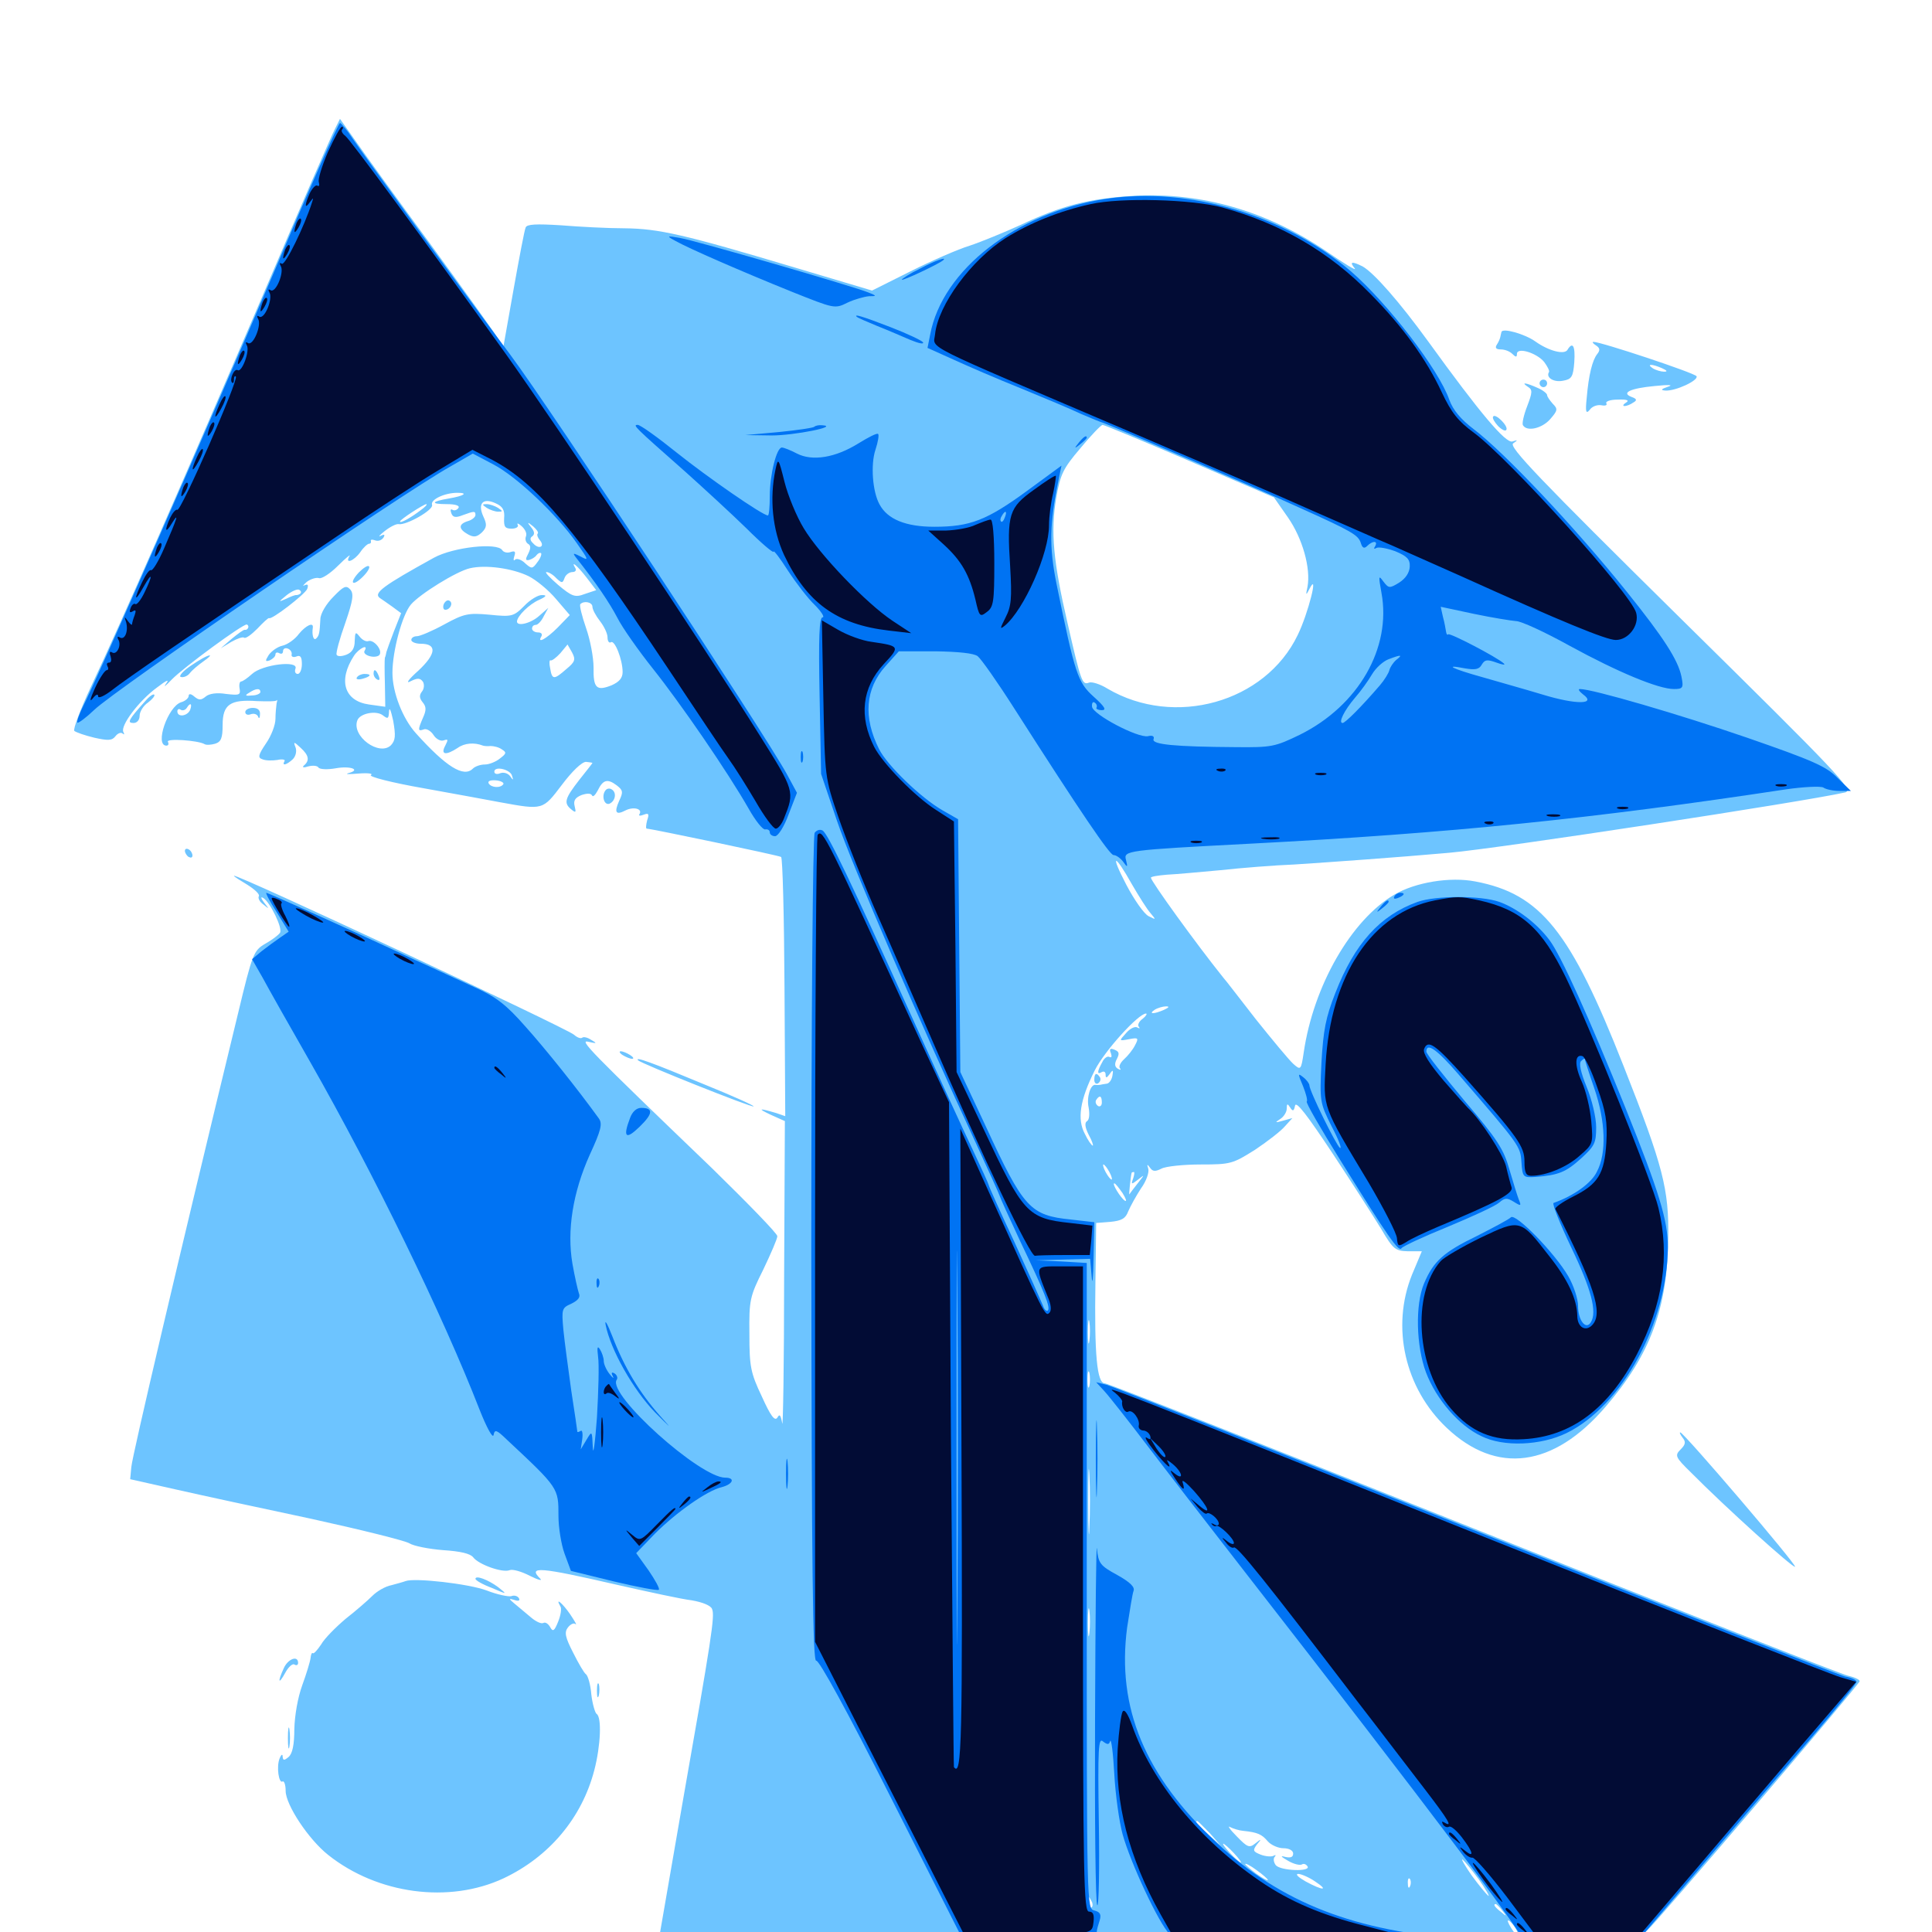 <svg xmlns="http://www.w3.org/2000/svg" viewBox="0 -1000 1000 1000">
	<path fill="#6dc4ff" d="M173.242 -933.008C171.68 -930.078 154.688 -891.016 135.742 -846.484C96.875 -755.664 62.109 -676.367 47.07 -644.531C41.602 -632.812 37.695 -622.461 38.477 -621.68C39.453 -620.898 43.945 -619.336 48.828 -618.164C55.859 -616.602 58.008 -616.602 59.766 -618.945C60.938 -620.508 62.695 -621.094 63.477 -620.312C64.453 -619.531 64.453 -619.922 63.867 -621.094C62.109 -624.219 71.875 -637.305 81.25 -644.141C86.328 -648.047 87.891 -648.633 85.938 -646.094C84.375 -643.945 85.742 -644.922 88.867 -648.242C94.922 -654.492 125.781 -677.148 127.734 -676.758C128.32 -676.562 128.711 -675.977 128.516 -675.195C128.125 -674.219 127.344 -673.828 126.758 -674.023C126.172 -674.219 123.242 -672.07 119.922 -669.336L114.258 -664.453L119.727 -667.773C122.852 -669.531 125.781 -670.508 126.367 -669.922C127.148 -669.336 130.078 -671.484 133.203 -674.609C136.133 -677.734 138.867 -680.273 139.258 -680.078C140.43 -678.906 157.812 -692.383 158.984 -695.117C159.766 -697.266 159.375 -697.852 157.617 -697.07C156.445 -696.289 156.836 -697.07 158.789 -698.828C160.938 -700.391 163.672 -701.172 165.039 -700.781C166.406 -700.195 170.898 -703.125 175 -707.227C179.102 -711.328 181.836 -713.477 180.859 -712.109C178.32 -707.812 183.203 -709.57 186.523 -714.258C188.086 -716.602 190.234 -718.555 191.016 -718.555C191.797 -718.555 192.188 -719.141 191.992 -719.922C191.602 -720.703 192.578 -720.898 194.141 -720.312C195.703 -719.727 197.461 -720.312 198.438 -721.68C199.414 -723.242 199.023 -723.633 197.07 -722.656C195.508 -721.875 196.484 -723.047 199.219 -725.195C201.953 -727.344 205.078 -728.906 206.25 -728.711C210.156 -727.93 224.609 -736.133 223.633 -738.672C222.656 -741.406 230.078 -744.922 236.719 -744.922C242.578 -744.922 240.234 -743.359 232.422 -741.992C223.047 -740.43 222.656 -739.062 231.25 -739.062C235.742 -739.062 238.086 -738.281 237.305 -737.109C236.523 -735.938 235.156 -735.547 234.18 -736.133C233.203 -736.719 233.008 -735.938 233.594 -734.375C234.375 -732.227 235.742 -731.836 239.648 -733.398C245.508 -735.547 246.094 -735.547 246.094 -733.398C246.094 -732.422 244.336 -730.859 242.188 -730.273C237.109 -728.711 237.305 -726.172 242.188 -723.438C245.312 -721.68 246.875 -722.07 249.414 -724.414C251.953 -726.953 252.148 -728.516 250.195 -732.617C247.07 -739.453 250 -742.578 256.641 -739.453C260.156 -737.891 261.328 -735.938 260.938 -731.836C260.742 -727.344 261.328 -726.367 264.844 -726.367C267.188 -726.367 268.555 -727.344 267.969 -728.32C267.383 -729.492 268.359 -729.102 269.922 -727.734C271.68 -726.172 272.852 -724.023 272.266 -722.461C271.68 -721.094 272.07 -719.336 273.242 -718.555C274.805 -717.773 274.805 -716.211 273.438 -713.477C271.875 -710.547 271.875 -709.766 273.828 -710.156C275.195 -710.547 276.953 -711.523 277.734 -712.695C278.516 -713.672 279.492 -714.062 280.078 -713.672C280.469 -713.086 279.688 -710.938 278.125 -708.984C275.586 -705.469 275.195 -705.469 271.875 -708.398C269.922 -710.352 267.578 -711.133 266.602 -710.352C265.82 -709.375 265.625 -710.352 266.211 -712.109C266.992 -714.453 266.602 -715.039 264.258 -714.258C262.695 -713.672 260.742 -714.062 259.961 -715.234C257.422 -719.336 234.57 -716.797 224.609 -711.328C198.438 -696.875 192.969 -692.969 196.68 -690.43C197.656 -689.844 200.586 -687.695 203.125 -685.938L207.617 -682.617L203.906 -673.242C201.953 -668.164 200.195 -663.281 200 -662.5C199.805 -661.523 199.609 -660.352 199.219 -659.57C199.023 -658.594 199.023 -652.734 199.219 -646.094L199.414 -634.18L191.016 -635.352C178.32 -637.109 174.805 -647.656 183.203 -660.547C185.742 -664.453 191.016 -666.992 188.672 -663.086C188.086 -662.109 189.258 -660.938 191.406 -660.352C193.555 -659.766 195.898 -660.156 196.484 -661.133C198.047 -663.672 193.359 -669.141 190.625 -668.164C189.453 -667.773 187.5 -668.75 186.133 -670.508C183.984 -673.242 183.789 -672.852 183.594 -668.164C183.594 -664.453 182.227 -662.305 179.297 -661.133C176.758 -660.156 174.609 -660.156 174.219 -661.133C173.828 -662.109 175.781 -669.336 178.711 -677.539C182.812 -689.453 183.203 -692.773 181.25 -694.922C179.102 -697.266 177.734 -696.484 172.461 -691.016C168.945 -687.5 165.82 -682.422 165.82 -679.492C165.43 -672.266 165.234 -671.094 163.672 -669.531C162.305 -668.164 161.328 -671.289 161.914 -675.195C162.305 -678.125 158.398 -676.367 154.688 -671.875C152.734 -669.141 148.828 -666.406 146.289 -665.82C143.555 -665.234 140.43 -662.891 139.062 -660.938C137.109 -657.812 137.305 -657.422 139.648 -658.203C141.211 -658.984 142.578 -660.156 142.578 -661.328C142.578 -662.305 143.555 -662.5 144.531 -661.914C145.703 -661.328 146.484 -661.719 146.484 -662.891C146.484 -664.258 147.656 -664.844 149.023 -664.258C150.195 -663.867 151.172 -662.5 150.977 -661.328C150.586 -660.156 151.758 -659.57 153.32 -660.156C155.469 -661.133 156.25 -659.961 156.25 -656.25C156.25 -653.516 155.273 -651.172 154.102 -651.172C152.93 -651.172 152.344 -652.344 152.93 -653.906C154.688 -658.398 135.742 -656.055 130.469 -651.172C128.125 -649.023 125.586 -647.266 124.805 -647.266C124.023 -647.266 123.633 -645.508 124.023 -643.555C124.609 -640.234 123.828 -640.039 116.992 -640.82C112.305 -641.602 108.203 -641.016 106.445 -639.453C104.102 -637.5 102.93 -637.5 100.586 -639.453C98.828 -641.016 97.656 -641.016 97.656 -639.844C97.656 -638.672 95.898 -637.109 93.75 -636.523C86.914 -634.375 79.883 -614.062 86.133 -614.062C87.109 -614.062 87.5 -614.844 86.914 -616.016C85.742 -617.969 102.539 -616.797 105.859 -614.844C106.836 -614.258 109.18 -614.453 111.328 -615.039C114.453 -616.016 115.234 -617.969 115.234 -624.805C115.234 -635.352 119.141 -638.086 133.008 -637.109C138.281 -636.914 142.969 -636.914 143.164 -637.5C143.555 -638.086 143.555 -637.305 143.164 -635.938C142.969 -634.375 142.578 -630.859 142.578 -627.93C142.578 -624.805 140.43 -619.141 137.695 -615.234C133.594 -609.18 133.398 -607.812 135.742 -607.031C137.5 -606.25 140.82 -606.25 143.555 -606.641C146.094 -607.227 147.852 -606.836 147.266 -606.055C145.703 -603.32 148.438 -604.102 151.562 -607.031C153.125 -608.594 153.711 -611.328 152.93 -613.281C151.758 -616.211 152.148 -616.211 155.664 -612.891C159.961 -608.984 160.352 -606.25 157.227 -603.711C156.25 -602.734 157.227 -602.539 159.57 -603.32C161.914 -603.906 164.258 -603.711 164.844 -602.734C165.43 -601.758 169.531 -601.562 173.828 -602.344C181.445 -603.711 187.109 -601.562 180.273 -599.805C178.32 -599.219 180.664 -599.219 185.547 -599.609C190.43 -600 193.359 -599.609 191.992 -598.828C190.625 -598.047 202.539 -594.922 219.336 -591.992C235.742 -589.062 253.516 -585.742 258.789 -584.766C281.25 -580.664 280.859 -580.664 290.82 -593.75C296.094 -600.781 301.172 -605.664 303.32 -605.664C305.078 -605.469 306.641 -605.273 306.641 -605.078C306.641 -604.883 303.516 -600.977 299.805 -596.289C292.383 -586.719 291.602 -584.375 295.703 -581.055C298.047 -579.102 298.242 -579.492 297.461 -582.617C296.68 -585.547 297.656 -587.109 300.977 -588.477C303.906 -589.453 305.859 -589.453 306.445 -588.281C306.836 -587.305 308.008 -588.281 309.375 -590.82C312.109 -596.484 314.453 -597.07 319.141 -593.555C322.461 -591.016 322.656 -590.039 320.508 -585.547C317.773 -579.492 318.75 -577.93 323.633 -580.469C327.734 -582.617 332.617 -581.445 331.055 -578.711C330.273 -577.734 331.25 -577.539 333.203 -578.32C335.742 -579.297 336.133 -578.711 334.961 -575.391C334.375 -573.047 334.18 -571.094 334.766 -571.094C336.914 -571.094 403.125 -557.227 404.297 -556.445C405.078 -556.055 405.859 -525.586 406.055 -489.062L406.445 -422.266L401.953 -423.828C392.773 -426.562 391.797 -426.367 398.828 -423.047L406.25 -419.727L405.859 -338.672C405.859 -294.141 405.273 -260.156 404.883 -263.281C404.102 -267.578 403.516 -268.359 402.344 -266.211C400.977 -264.258 398.828 -267.188 394.336 -277.148C388.477 -289.453 387.891 -292.773 387.891 -309.375C387.695 -327.148 388.086 -328.906 395.117 -342.969C399.023 -351.172 402.344 -358.789 402.344 -360.156C402.344 -361.523 387.109 -377.148 368.75 -395.117C304.297 -457.031 299.414 -462.109 304.688 -460.742C308.984 -459.766 309.18 -459.961 306.055 -461.719C304.102 -463.086 301.953 -463.477 301.367 -462.891C300.586 -462.305 298.828 -462.891 297.07 -464.453C292.578 -468.164 121.094 -548.438 121.094 -546.68C121.094 -546.289 124.219 -544.336 128.125 -541.992C131.836 -539.648 134.57 -537.109 133.984 -536.133C133.398 -535.156 134.375 -533.203 136.328 -531.836C139.453 -529.297 139.453 -529.297 136.719 -532.812C134.961 -535.156 134.766 -536.133 136.328 -535.156C139.844 -533.008 146.484 -519.336 144.922 -517.188C144.141 -516.016 140.82 -513.477 137.305 -511.523C131.25 -508.008 130.664 -506.445 123.242 -475.586C92.578 -349.219 68.359 -246.094 67.969 -240.625L67.383 -234.375L90.82 -229.102C103.711 -226.172 135.352 -219.336 161.133 -213.867C186.914 -208.203 209.766 -202.539 211.914 -201.172C214.062 -199.805 221.875 -198.242 229.297 -197.656C238.281 -197.07 243.359 -195.898 244.922 -193.945C247.656 -190.234 260.156 -185.742 263.867 -187.305C265.43 -187.891 270.117 -186.523 274.219 -184.375C278.516 -182.227 280.859 -181.641 279.688 -182.812C273.047 -189.453 278.711 -189.062 320.312 -179.492C335.938 -175.977 352.93 -172.266 358.008 -171.68C363.672 -170.703 367.969 -168.945 368.555 -167.188C370.117 -163.672 368.359 -152.539 353.125 -66.016L341.211 2.734L201.953 3.32C100.781 3.906 62.109 4.688 60.547 6.25C54.492 12.305 201.367 14.844 611.133 16.211L975 17.383L973.633 12.695C972.852 10.156 971.875 7.812 971.68 7.422C970.703 6.25 860.156 2.93 855.078 3.906C849.023 5.078 848.047 2.93 852.734 -0.977C856.641 -4.102 961.719 -127.344 962.5 -129.688C962.891 -130.469 960.156 -131.836 956.641 -132.617C953.125 -133.398 865.625 -167.773 762.5 -208.984C659.18 -250.195 573.438 -283.984 571.875 -283.984C567.773 -283.984 566.406 -298.633 566.992 -336.719L567.383 -366.992L574.805 -367.578C580.664 -368.164 582.617 -369.336 583.984 -373.047C585.156 -375.781 588.086 -381.055 590.625 -384.961C593.359 -388.672 594.922 -393.359 594.336 -395.117C593.555 -397.461 593.75 -397.656 595.312 -395.508C596.68 -393.555 598.047 -393.555 601.172 -395.117C603.32 -396.289 612.5 -397.266 621.484 -397.266C637.109 -397.266 638.086 -397.656 649.609 -404.883C656.055 -409.18 663.086 -414.648 665.039 -416.992L668.945 -421.289L664.062 -419.922C659.961 -418.75 659.766 -418.945 662.5 -420.703C664.453 -421.875 666.016 -424.414 666.016 -426.172C666.016 -428.906 666.406 -428.906 667.773 -426.758C669.141 -424.609 669.727 -424.805 670.312 -427.734C670.898 -430.273 676.562 -422.852 689.648 -403.125C700 -387.5 711.328 -369.727 715.039 -363.672C721.094 -353.32 722.266 -352.539 728.711 -352.344H735.938L730.859 -340.234C719.922 -313.086 727.148 -281.445 748.828 -260.938C774.609 -236.523 804.102 -240.43 831.055 -271.875C854.102 -298.633 863.086 -322.656 863.477 -359.18C863.867 -384.375 860.938 -396.094 840.43 -448.047C812.891 -518.164 797.461 -537.305 763.672 -543.75C750.586 -546.289 732.617 -543.359 721.68 -536.914C699.414 -523.828 679.883 -489.844 674.805 -455.273C673.438 -446.094 673.242 -445.898 669.336 -449.414C667.188 -451.367 658.594 -461.719 650 -472.461C641.602 -483.203 634.18 -492.969 633.203 -493.945C618.945 -511.719 595.703 -543.945 595.703 -545.703C595.703 -546.289 599.414 -546.875 604.102 -547.266C608.594 -547.461 621.094 -548.633 631.836 -549.609C642.578 -550.781 659.766 -552.148 669.922 -552.539C687.891 -553.711 723.828 -556.25 750 -558.594C776.562 -560.938 933.398 -584.961 955.078 -589.844C959.57 -591.016 951.758 -599.219 870.117 -679.688C796.094 -752.734 780.859 -768.75 783.203 -770.508C785.742 -772.266 785.742 -772.461 782.812 -771.484C779.297 -770.508 766.211 -785.938 739.258 -823.242C724.219 -843.945 711.133 -858.789 705.273 -862.109C699.805 -864.844 698.242 -864.648 701.172 -861.133C702.539 -859.375 695.898 -863.477 686.523 -869.922C655.664 -890.82 621.875 -900.586 586.914 -898.633C563.672 -897.266 549.414 -893.555 528.32 -883.594C519.727 -879.688 507.812 -874.805 501.953 -872.852C496.094 -871.094 482.227 -865.039 471.289 -859.57L451.367 -849.609L410.742 -861.719C353.906 -878.711 341.016 -881.641 323.242 -881.836C314.648 -881.836 299.805 -882.617 290.234 -883.398C277.539 -884.18 272.656 -883.984 272.07 -882.227C271.484 -881.055 268.75 -866.602 265.82 -850.195L260.547 -820.508L256.836 -826.172C254.883 -829.297 239.453 -850.781 222.656 -873.828C205.664 -896.875 188.281 -920.898 183.984 -927.148L175.977 -938.477ZM615.82 -761.328L659.375 -742.578L666.602 -732.227C674.219 -721.289 678.516 -705.859 676.758 -696.289C675.781 -691.797 675.977 -691.602 677.734 -695.117C682.812 -705.078 677.148 -682.422 671.68 -671.289C654.883 -636.328 607.812 -623.242 573.242 -643.555C569.531 -645.898 565.039 -647.266 563.672 -646.68C560.156 -645.312 559.57 -646.875 552.539 -677.539C545.117 -709.57 543.75 -724.805 546.68 -742.188C548.828 -754.492 550.195 -757.422 559.18 -767.969C564.648 -774.609 569.922 -780.078 570.703 -780.078C571.484 -780.078 591.797 -771.68 615.82 -761.328ZM247.461 -741.797C248.242 -742.383 247.07 -742.969 244.922 -742.773C242.773 -742.773 242.188 -742.188 243.75 -741.602C245.117 -741.016 246.875 -741.211 247.461 -741.797ZM217.773 -735.938C212.695 -732.031 207.031 -728.906 207.031 -730.078C207.031 -731.055 219.336 -739.062 220.703 -739.062C221.289 -738.867 219.922 -737.5 217.773 -735.938ZM248.047 -728.516C248.047 -728.906 246.68 -729.297 244.922 -729.297C243.359 -729.297 242.578 -728.32 243.164 -727.344C244.336 -725.586 248.047 -726.367 248.047 -728.516ZM278.32 -723.828C277.734 -723.242 278.32 -721.68 279.492 -720.312C282.227 -716.992 278.906 -715.43 275.977 -718.75C274.219 -720.312 274.219 -721.68 275.586 -722.461C276.758 -723.438 276.758 -724.805 275 -726.953C272.656 -729.883 272.852 -730.078 275.977 -727.539C277.734 -725.977 278.906 -724.414 278.32 -723.828ZM273.633 -701.758C277.539 -699.805 283.984 -694.531 287.891 -689.844L294.922 -681.641L288.672 -675.195C282.617 -669.141 277.734 -666.602 280.273 -670.703C280.859 -671.875 280.078 -672.656 278.516 -672.656C276.758 -672.656 275.391 -673.633 275.391 -674.609C275.391 -675.781 276.172 -676.562 277.344 -676.562C278.32 -676.562 280.273 -678.516 281.445 -681.055L283.789 -685.352L279.102 -681.25C274.805 -677.344 267.578 -675.586 267.578 -678.32C267.773 -681.25 274.023 -687.305 278.906 -689.453C282.812 -691.211 283.203 -691.992 280.664 -691.992C278.711 -692.188 274.414 -689.648 271.289 -686.328C265.82 -680.859 264.844 -680.664 253.32 -681.836C242.383 -682.812 240.234 -682.422 229.883 -676.758C223.828 -673.438 217.383 -670.703 215.82 -670.703C214.258 -670.703 212.891 -669.922 212.891 -668.75C212.891 -667.773 215.039 -666.797 217.773 -666.797C226.367 -666.797 225.781 -661.523 216.602 -652.93C211.133 -648.047 209.766 -645.898 212.695 -647.461C216.211 -649.219 217.578 -649.023 218.945 -647.07C219.727 -645.703 219.531 -643.359 218.359 -641.992C216.992 -640.234 216.992 -638.672 218.75 -636.523C220.703 -634.18 220.703 -632.422 218.945 -628.516C216.211 -622.266 216.211 -621.289 219.336 -622.461C220.703 -623.047 223.047 -621.68 224.414 -619.531C225.781 -617.383 228.125 -616.211 229.688 -616.797C232.031 -617.578 232.031 -617.188 230.469 -614.062C227.93 -609.375 230.664 -608.789 236.914 -612.891C240.43 -615.43 245.508 -615.82 250 -614.062C250.586 -613.867 252.344 -613.672 253.906 -613.867C255.469 -613.867 258.203 -613.281 259.766 -612.109C262.305 -610.547 262.109 -609.961 258.789 -607.422C256.641 -605.664 253.125 -604.297 250.977 -604.297C248.633 -604.297 245.898 -603.32 244.727 -602.148C240.039 -597.461 231.055 -602.93 215.234 -620.508C208.398 -628.125 203.125 -641.602 203.125 -651.758C203.125 -663.086 208.203 -681.836 212.695 -687.109C217.383 -692.578 236.328 -704.297 243.164 -705.859C251.367 -707.812 265.234 -705.859 273.633 -701.758ZM303.516 -701.172L308.594 -694.531L302.734 -692.578C297.656 -690.625 296.094 -691.211 288.867 -697.266C284.57 -700.977 281.836 -703.906 282.812 -703.906C283.984 -703.906 286.328 -702.539 287.891 -700.781C290.82 -698.047 291.211 -698.047 292.188 -700.781C292.773 -702.539 294.727 -703.906 296.289 -703.906C297.852 -703.906 298.438 -704.883 297.852 -705.859C295.117 -710.352 298.828 -707.227 303.516 -701.172ZM155.469 -692.773C155.078 -692.383 154.102 -691.992 153.516 -691.992C152.93 -692.188 150.391 -691.211 148.047 -690.039C143.945 -688.281 143.945 -688.281 148.438 -691.992C150.977 -693.945 153.906 -695.312 154.883 -694.727C155.859 -694.141 156.055 -693.359 155.469 -692.773ZM306.641 -685.938C306.641 -684.57 308.398 -681.25 310.547 -678.516C312.695 -675.781 314.453 -672.07 314.453 -670.117C314.453 -668.164 315.234 -666.992 316.211 -667.578C318.164 -668.945 322.266 -658.594 322.266 -652.148C322.266 -649.023 320.508 -647.07 316.602 -645.312C308.789 -642.188 307.031 -643.75 307.227 -654.492C307.227 -659.766 305.469 -668.945 303.32 -675C301.172 -681.25 299.805 -686.719 300.391 -687.305C302.344 -689.258 306.641 -688.281 306.641 -685.938ZM136.719 -683.594C136.719 -685.156 135.156 -684.18 132.617 -681.055C130.078 -677.93 130.273 -677.734 133.398 -680.273C135.156 -681.641 136.719 -683.203 136.719 -683.594ZM171.289 -674.219C171.875 -675.586 171.68 -677.344 171.094 -677.93C170.508 -678.711 169.922 -677.539 170.117 -675.391C170.117 -673.242 170.703 -672.656 171.289 -674.219ZM297.656 -668.555C297.266 -672.266 296.289 -675.977 295.508 -676.758C293.75 -678.32 282.422 -663.086 284.18 -661.328C284.766 -660.742 286.523 -662.109 288.281 -664.453C291.797 -669.531 296.289 -670.117 297.461 -665.43C297.852 -663.477 298.047 -664.844 297.656 -668.555ZM232.422 -670.703C232.422 -671.875 231.055 -672.656 229.492 -672.656C227.93 -672.656 226.562 -671.875 226.562 -670.898C226.562 -667.383 228.906 -662.891 230.859 -662.891C232.031 -662.891 231.836 -664.062 230.469 -665.82C228.711 -667.773 228.711 -668.75 230.273 -668.75C231.445 -668.75 232.422 -669.727 232.422 -670.703ZM293.164 -653.711C286.719 -648.047 285.742 -648.047 284.766 -654.102C284.18 -656.641 284.375 -658.594 284.961 -658.203C285.547 -657.812 287.891 -659.57 290.039 -661.914L293.75 -666.406L296.094 -662.305C298.047 -658.594 297.656 -657.422 293.164 -653.711ZM296.875 -647.266C296.875 -648.438 296.484 -649.219 296.094 -649.219C295.508 -649.219 294.531 -648.438 293.945 -647.266C293.359 -646.289 293.75 -645.312 294.727 -645.312C295.898 -645.312 296.875 -646.289 296.875 -647.266ZM134.766 -641.797C134.766 -641.016 132.812 -640.039 130.469 -640.039C126.953 -639.648 126.562 -640.039 128.906 -641.406C132.422 -643.75 134.766 -643.945 134.766 -641.797ZM98.438 -632.617C97.07 -629.297 91.797 -628.516 91.797 -631.836C91.797 -632.812 92.578 -633.398 93.555 -632.617C94.531 -632.031 95.898 -632.422 96.68 -633.594C98.438 -636.523 99.609 -635.938 98.438 -632.617ZM202.344 -614.258C196.289 -608.398 181.836 -618.945 184.961 -627.148C186.328 -630.859 194.922 -632.422 198.242 -629.688C200.781 -627.734 201.172 -627.93 201.367 -631.836C201.562 -634.375 202.344 -632.227 203.516 -626.953C204.883 -619.141 204.688 -616.797 202.344 -614.258ZM148.438 -623.828C148.438 -625 148.047 -625.781 147.656 -625.781C147.07 -625.781 146.094 -625 145.508 -623.828C144.922 -622.852 145.312 -621.875 146.289 -621.875C147.461 -621.875 148.438 -622.852 148.438 -623.828ZM145.117 -613.867C145.703 -616.211 145.312 -617.969 144.531 -617.969C141.797 -617.969 140.82 -615.039 142.383 -612.305C143.555 -610.547 144.336 -610.938 145.117 -613.867ZM265.039 -598.438C265.82 -596.094 265.625 -595.898 264.062 -598.242C262.891 -599.805 260.742 -600.391 258.984 -599.805C257.227 -599.023 255.859 -599.414 255.859 -600.586C255.859 -603.711 264.258 -601.758 265.039 -598.438ZM260.547 -594.141C259.18 -591.992 254.297 -592.188 252.93 -594.531C252.344 -595.703 253.711 -596.289 256.641 -596.094C259.18 -595.898 260.938 -594.922 260.547 -594.141ZM585.938 -542.188C589.453 -536.133 593.75 -529.297 595.508 -527.344C598.438 -523.828 598.438 -523.828 594.531 -525.781C592.188 -526.953 587.109 -534.18 583.008 -541.992C574.414 -558.398 576.758 -558.594 585.938 -542.188ZM615.82 -479.883C616.992 -480.469 615.625 -480.859 612.305 -480.859C609.18 -480.859 608.008 -480.469 609.961 -479.883C611.719 -479.492 614.453 -479.492 615.82 -479.883ZM602.539 -477.344C597.266 -475 594.141 -475 597.656 -477.344C599.219 -478.32 601.953 -479.102 603.516 -479.102C605.469 -479.102 605.078 -478.516 602.539 -477.344ZM591.406 -472.656C589.453 -471.289 588.672 -469.336 589.453 -468.555C590.234 -467.578 589.844 -467.578 588.672 -468.164C587.5 -468.945 584.766 -467.578 582.812 -465.234C579.102 -461.133 579.102 -461.133 584.375 -462.109C589.258 -463.086 589.453 -462.695 587.5 -458.984C586.328 -456.641 583.789 -453.516 581.836 -451.758C579.883 -450 578.906 -447.852 579.688 -447.07C580.469 -446.094 579.883 -446.094 578.516 -446.875C576.953 -447.852 576.758 -449.414 578.125 -451.953C579.492 -454.688 579.297 -455.664 576.953 -456.641C574.609 -457.617 574.023 -457.031 575 -454.883C575.586 -453.125 575.391 -452.344 574.219 -452.93C573.242 -453.516 571.484 -452.344 570.508 -450.195C567.773 -445.312 567.773 -443.555 570.312 -445.117C571.484 -445.703 572.266 -445.117 572.266 -443.75C572.266 -441.797 572.852 -441.992 574.414 -444.141C575.977 -446.484 576.367 -446.289 575.781 -443.164C575.391 -441.016 574.023 -439.062 572.656 -439.062C571.484 -438.867 569.922 -438.672 569.336 -438.477C568.75 -438.477 567.773 -438.281 566.992 -438.477C564.453 -438.867 562.305 -432.031 563.477 -426.758C564.062 -423.438 563.867 -420.508 562.695 -419.727C561.328 -418.945 561.523 -416.602 563.477 -412.695C565.234 -409.57 566.016 -407.031 565.625 -407.031C565.039 -407.031 563.086 -409.766 561.523 -413.086C557.422 -420.703 558.984 -430.664 566.602 -445.898C571.68 -456.055 589.258 -475.391 593.164 -475.391C593.945 -475.391 593.164 -474.023 591.406 -472.656ZM570.312 -429.297C570.312 -427.734 569.336 -426.953 568.359 -427.539C567.188 -428.32 566.797 -429.688 567.383 -430.664C569.141 -433.398 570.312 -432.812 570.312 -429.297ZM574.219 -393.359C575.391 -391.211 575.781 -389.453 575.391 -389.453C574.805 -389.453 573.438 -391.211 572.266 -393.359C571.094 -395.508 570.703 -397.266 571.094 -397.266C571.68 -397.266 573.047 -395.508 574.219 -393.359ZM586.523 -390.039C585.352 -386.914 585.547 -386.719 589.062 -389.453C592.578 -392.188 592.578 -392.188 588.867 -387.5C586.719 -384.766 584.766 -382.227 584.57 -381.836C584.18 -381.25 585.352 -391.992 585.742 -392.969C585.742 -393.164 586.328 -393.359 586.914 -393.359C587.305 -393.359 587.109 -391.797 586.523 -390.039ZM581.055 -382.422C582.812 -379.492 583.398 -377.93 582.227 -378.516C580.078 -379.883 575.391 -387.5 576.758 -387.5C577.344 -387.5 579.102 -385.156 581.055 -382.422ZM563.867 -306.055C563.477 -302.93 563.086 -305.078 563.086 -310.352C563.086 -315.82 563.477 -318.164 563.867 -315.82C564.258 -313.281 564.258 -308.984 563.867 -306.055ZM563.867 -282.617C563.281 -280.664 562.891 -282.227 562.891 -285.938C562.891 -289.648 563.281 -291.211 563.867 -289.453C564.258 -287.5 564.258 -284.375 563.867 -282.617ZM563.867 -209.375C563.672 -201.562 563.281 -207.422 563.281 -222.461C563.281 -237.5 563.477 -243.945 563.867 -236.719C564.258 -229.492 564.258 -217.188 563.867 -209.375ZM616.016 -221.875C615.43 -222.656 614.648 -223.438 614.258 -223.438C613.867 -223.438 613.086 -222.656 612.5 -221.875C611.914 -220.898 612.695 -220.117 614.258 -220.117C615.82 -220.117 616.602 -220.898 616.016 -221.875ZM563.867 -154.688C563.477 -151.172 563.086 -153.516 563.086 -159.961C563.086 -166.406 563.477 -169.336 563.867 -166.406C564.258 -163.477 564.258 -158.203 563.867 -154.688ZM626.172 -51.172L631.836 -44.727L625.586 -50.391C619.531 -55.859 618.164 -57.422 619.727 -57.422C620.117 -57.422 622.852 -54.492 626.172 -51.172ZM643.555 -52.344C650.977 -51.562 653.125 -50.586 656.25 -46.875C658.008 -44.922 661.719 -43.359 664.258 -43.359C667.188 -43.359 669.336 -42.188 669.336 -40.625C669.336 -38.672 667.969 -38.281 665.234 -38.867C662.5 -39.648 662.891 -39.062 666.602 -36.914C669.531 -35.156 672.852 -34.375 673.828 -34.961C674.805 -35.547 675.977 -35.156 676.758 -33.984C678.711 -31.055 662.891 -31.641 660.352 -34.57C659.18 -36.133 658.984 -38.086 659.766 -38.867C660.547 -39.844 660.352 -40.039 659.18 -39.453C658.203 -38.867 655.078 -39.062 652.539 -40.039C648.633 -41.602 648.242 -42.188 650.586 -45.312C653.125 -48.242 652.93 -48.438 649.805 -45.898C646.68 -43.359 645.703 -43.75 640.039 -49.609C636.523 -53.125 635.156 -55.273 636.719 -54.297C638.281 -53.516 641.211 -52.539 643.555 -52.344ZM638.672 -40.82C641.211 -38.086 642.773 -35.938 642.188 -35.938C641.797 -35.938 639.258 -38.086 636.719 -40.82C634.18 -43.555 632.617 -45.703 633.203 -45.703C633.594 -45.703 636.133 -43.555 638.672 -40.82ZM765.625 -26.953C769.141 -21.875 771.289 -18.164 770.312 -18.75C769.336 -19.531 765.43 -24.219 761.719 -29.297C758.203 -34.375 756.055 -38.086 757.031 -37.5C758.008 -36.719 761.914 -32.031 765.625 -26.953ZM656.25 -26.953C656.25 -26.367 653.711 -27.734 650.391 -30.078C647.266 -32.422 644.531 -34.766 644.531 -35.156C644.531 -35.742 647.266 -34.375 650.391 -32.031C653.711 -29.688 656.25 -27.344 656.25 -26.953ZM680.664 -26.172C688.086 -21.289 684.766 -21.289 675.781 -26.172C672.07 -28.32 670.312 -29.883 671.875 -30.078C673.438 -30.078 677.539 -28.32 680.664 -26.172ZM729.883 -23.828C729.297 -22.266 728.711 -22.852 728.711 -25C728.516 -27.148 729.102 -28.32 729.688 -27.539C730.273 -26.953 730.469 -25.195 729.883 -23.828ZM669.922 -19.141C669.922 -19.727 668.164 -21.094 666.016 -22.266C663.867 -23.438 662.109 -23.828 662.109 -23.438C662.109 -22.852 663.867 -21.484 666.016 -20.312C668.164 -19.141 669.922 -18.75 669.922 -19.141ZM694.531 -21.289C691.211 -24.609 690.039 -24.805 688.672 -22.461C688.086 -21.484 688.867 -20.117 690.625 -19.531C695.898 -17.578 697.656 -18.164 694.531 -21.289ZM565.234 -15.43C565.82 -13.867 565.43 -12.5 564.453 -12.5C563.281 -12.5 562.5 -13.867 562.5 -15.43C562.5 -16.992 562.891 -18.359 563.281 -18.359C563.672 -18.359 564.453 -16.992 565.234 -15.43ZM724.023 -13.281C724.805 -13.867 723.633 -14.453 721.484 -14.258C719.336 -14.258 718.75 -13.672 720.312 -13.086C721.68 -12.5 723.438 -12.695 724.023 -13.281ZM777.539 -11.133C780.078 -8.008 779.883 -7.812 776.953 -10.352C773.633 -12.891 772.656 -14.453 774.219 -14.453C774.609 -14.453 776.172 -12.891 777.539 -11.133ZM785.156 -0.586C788.086 4.883 786.133 3.906 782.227 -1.953C780.469 -4.883 779.883 -6.445 781.055 -5.859C782.227 -5.078 784.18 -2.734 785.156 -0.586ZM229.688 -687.305C229.102 -685.742 229.492 -684.375 230.469 -684.375C233.008 -684.375 234.766 -687.891 232.617 -689.062C231.641 -689.648 230.469 -688.867 229.688 -687.305ZM566.406 -441.016C566.406 -439.453 567.383 -438.672 568.359 -439.258C569.531 -440.039 569.922 -441.406 569.336 -442.383C567.578 -445.117 566.406 -444.531 566.406 -441.016ZM777.148 -828.125C776.953 -827.539 776.758 -826.367 776.562 -825.586C776.367 -824.609 775.586 -822.852 774.805 -821.68C773.633 -819.922 774.414 -819.141 776.758 -819.141C778.906 -819.141 781.445 -818.164 782.812 -816.797C784.57 -815.039 785.156 -815.039 785.156 -816.797C785.156 -820.508 795.312 -817.383 799.219 -812.695C800.977 -810.352 802.148 -808.008 801.758 -807.422C800 -804.688 804.102 -801.953 808.984 -802.93C813.477 -803.711 814.258 -804.883 814.844 -812.5C815.43 -820.898 814.062 -823.438 811.328 -818.945C809.766 -816.211 801.562 -818.359 794.727 -823.242C789.258 -827.148 777.539 -830.469 777.148 -828.125ZM825.977 -821.289C828.125 -819.922 828.32 -818.75 826.758 -816.797C824.219 -813.672 822.266 -805.859 821.289 -794.141C820.508 -786.719 820.898 -785.547 822.852 -787.891C824.023 -789.648 826.758 -790.625 828.906 -790.234C830.859 -789.844 832.031 -790.234 831.445 -791.211C830.859 -792.188 833.398 -793.164 837.305 -793.164C842.188 -793.359 843.555 -792.773 841.602 -791.602C840.039 -790.625 839.844 -789.844 840.82 -789.844C841.992 -789.844 843.945 -790.625 845.312 -791.602C847.461 -792.773 847.266 -793.555 844.531 -794.531C838.867 -796.68 843.945 -799.023 856.445 -800.195C864.062 -800.977 866.406 -800.781 863.281 -799.805C859.766 -798.633 859.375 -798.047 861.914 -797.852C867.188 -797.461 879.297 -803.125 878.125 -805.273C876.953 -807.031 828.711 -823.047 824.805 -823.047C824.023 -823.047 824.414 -822.266 825.977 -821.289ZM860.352 -809.375C862.891 -808.203 863.281 -807.617 861.328 -807.617C859.766 -807.617 857.031 -808.398 855.469 -809.375C851.953 -811.719 855.078 -811.719 860.352 -809.375ZM796.875 -801.562C796.875 -800.586 797.852 -799.609 798.828 -799.609C800 -799.609 800.781 -800.586 800.781 -801.562C800.781 -802.734 800 -803.516 798.828 -803.516C797.852 -803.516 796.875 -802.734 796.875 -801.562ZM790.82 -799.805C793.359 -798.242 793.164 -796.875 790.43 -789.648C788.672 -785.156 787.695 -780.664 788.281 -779.883C790.43 -776.367 798.242 -778.32 802.344 -783.008C806.25 -787.5 806.445 -788.281 803.711 -791.016C802.148 -792.773 800.781 -794.727 800.781 -795.508C800.781 -796.289 798.633 -798.047 795.898 -799.219C789.844 -801.953 786.914 -802.344 790.82 -799.805ZM799.414 -790.43C800.586 -791.016 799.609 -791.406 796.875 -791.406C794.141 -791.406 793.164 -791.016 794.531 -790.43C795.703 -790.039 798.047 -790.039 799.414 -790.43ZM772.852 -784.375C772.266 -783.594 773.633 -781.445 775.391 -779.492C777.344 -777.539 779.297 -776.562 779.688 -777.539C780.859 -779.492 773.828 -786.328 772.852 -784.375ZM251.953 -737.109C253.516 -736.133 256.25 -735.156 257.812 -735.156C260.352 -735.156 260.352 -735.352 257.812 -737.109C256.25 -738.086 253.516 -739.062 251.953 -739.062C249.414 -739.062 249.414 -738.867 251.953 -737.109ZM185.742 -703.711C180.469 -698.047 182.422 -696.094 187.891 -701.562C190.234 -703.906 191.602 -706.25 191.016 -706.836C190.43 -707.617 188.086 -706.055 185.742 -703.711ZM98.828 -655.469C94.727 -652.734 92.383 -650 93.555 -649.609C94.922 -649.219 97.07 -650 98.242 -651.562C99.609 -653.32 102.734 -655.859 105.469 -657.812C108.008 -659.57 109.375 -660.938 108.398 -660.742C107.227 -660.742 103.125 -658.398 98.828 -655.469ZM193.359 -651.367C193.359 -650.195 194.141 -648.828 195.312 -648.242C196.484 -647.656 196.68 -648.438 196.094 -650C194.727 -653.516 193.359 -654.102 193.359 -651.367ZM184.766 -649.414C183.984 -648.438 185.352 -648.047 187.5 -648.633C191.992 -649.805 192.578 -651.172 188.672 -651.172C187.109 -651.172 185.352 -650.391 184.766 -649.414ZM75 -636.914C66.406 -627.344 65.625 -625.781 69.141 -625.781C70.898 -625.781 72.266 -627.344 72.266 -629.492C72.266 -631.641 74.219 -634.766 76.562 -636.328C78.906 -638.086 80.273 -639.844 79.883 -640.43C79.297 -641.016 77.148 -639.453 75 -636.914ZM126.953 -631.445C126.953 -630.273 128.125 -629.688 129.688 -630.273C131.25 -630.859 133.008 -630.469 133.594 -629.102C133.984 -627.734 134.57 -628.32 134.57 -630.273C134.766 -632.422 133.398 -633.594 130.859 -633.594C128.711 -633.594 126.953 -632.617 126.953 -631.445ZM313.672 -591.211C311.133 -588.672 312.5 -583.008 315.43 -583.984C318.555 -585.352 319.336 -589.844 316.602 -591.406C315.82 -591.992 314.453 -591.992 313.672 -591.211ZM95.703 -559.57C95.703 -558.594 96.68 -557.031 97.656 -556.445C98.828 -555.859 99.609 -556.055 99.609 -557.227C99.609 -558.203 98.828 -559.766 97.656 -560.352C96.68 -560.938 95.703 -560.742 95.703 -559.57ZM322.266 -453.906C323.828 -452.93 326.172 -451.953 327.148 -451.953C328.32 -451.953 327.734 -452.93 326.172 -453.906C324.609 -454.883 322.461 -455.859 321.289 -455.859C320.312 -455.859 320.703 -454.883 322.266 -453.906ZM330.273 -451.172C332.031 -449.414 389.258 -426.562 390.039 -427.344C390.43 -427.734 379.102 -432.812 364.648 -438.672C337.5 -450 328.32 -453.32 330.273 -451.172ZM870.898 -255.859C872.656 -253.711 872.461 -252.344 869.922 -249.805C866.797 -246.68 866.992 -245.898 875.195 -237.891C893.359 -219.531 928.32 -188.086 929.102 -189.062C930.078 -190.039 871.484 -258.594 869.727 -258.594C869.141 -258.594 869.727 -257.422 870.898 -255.859ZM246.094 -182.812C246.094 -182.031 249.805 -179.883 254.492 -178.125C262.695 -174.609 262.695 -174.609 257.812 -178.516C252.539 -182.422 246.094 -184.766 246.094 -182.812ZM209.961 -181.641C208.984 -181.25 205.469 -180.273 202.539 -179.492C199.414 -178.906 195.117 -176.367 192.773 -174.023C190.43 -171.68 184.18 -166.211 178.906 -162.109C173.828 -157.812 167.969 -151.953 166.211 -148.828C164.258 -145.898 162.305 -143.75 161.914 -144.336C161.328 -144.727 160.938 -143.555 160.742 -141.797C160.547 -140.039 158.594 -133.594 156.445 -127.734C154.102 -121.289 152.539 -112.109 152.344 -105.078C152.344 -96.875 151.367 -92.383 149.414 -90.625C147.07 -88.672 146.484 -88.672 146.289 -90.82C146.289 -92.383 145.508 -91.797 144.727 -89.844C142.969 -85.547 144.336 -76.562 146.289 -77.93C147.07 -78.32 147.852 -76.172 147.852 -73.047C147.852 -65.82 159.766 -47.852 169.922 -39.844C195.508 -19.531 232.422 -14.648 260.547 -27.734C284.18 -38.867 301.172 -58.984 307.617 -83.789C310.938 -96.484 311.523 -111.328 308.789 -112.891C308.008 -113.477 306.641 -117.969 306.055 -123.047C305.664 -128.125 304.297 -132.617 303.32 -133.398C302.344 -133.984 299.414 -139.062 296.68 -144.531C292.578 -152.539 291.992 -155.078 293.945 -157.617C295.312 -159.375 297.07 -160.156 297.852 -159.375C298.828 -158.594 297.461 -160.938 295.117 -164.453C291.211 -170.117 287.109 -173.633 290.039 -168.555C290.82 -167.578 290.234 -163.867 288.867 -160.547C286.914 -155.664 286.133 -155.273 284.766 -157.812C283.789 -159.57 282.227 -160.547 281.25 -159.961C280.273 -159.375 277.539 -160.547 275 -162.695C272.461 -164.844 268.75 -167.969 266.602 -169.727C263.281 -172.461 263.086 -172.852 266.211 -171.875C268.359 -171.094 269.336 -171.484 268.555 -172.852C267.773 -174.023 266.016 -174.414 264.648 -173.828C263.281 -173.438 257.422 -174.609 251.953 -176.758C242.578 -180.273 214.648 -183.398 209.961 -181.641ZM146.875 -136.523C143.555 -129.297 144.141 -127.734 147.656 -134.18C149.219 -137.109 151.367 -139.062 152.344 -138.477C153.516 -137.695 154.297 -138.281 154.297 -139.258C154.297 -143.359 149.023 -141.406 146.875 -136.523ZM308.984 -124.805C308.984 -121.68 309.375 -120.508 309.961 -122.461C310.352 -124.219 310.352 -126.953 309.961 -128.32C309.375 -129.492 308.984 -128.125 308.984 -124.805ZM149.023 -100.391C149.023 -95.508 149.414 -93.555 149.805 -96.094C150.195 -98.438 150.195 -102.344 149.805 -104.883C149.414 -107.227 149.023 -105.273 149.023 -100.391ZM978.711 12.109C978.711 14.258 979.297 14.844 979.883 13.281C980.469 11.914 980.273 10.156 979.688 9.57C979.102 8.789 978.516 9.961 978.711 12.109Z"/>
	<path fill="#0073f3" d="M140.82 -856.836C105.859 -775 50.195 -648.438 43.164 -634.766C41.016 -630.469 39.648 -626.562 40.039 -625.977C40.625 -625.586 44.531 -628.516 48.828 -632.617C59.57 -642.969 207.031 -743.945 233.203 -758.594L244.727 -765.234L255.469 -759.57C267.383 -753.32 288.281 -733.594 298.633 -718.75C304.688 -710.156 304.883 -709.57 300.586 -711.914C296.68 -713.867 296.289 -713.867 298.047 -711.523C308.594 -698.242 315.43 -688.086 319.531 -680.273C322.07 -675.195 330.469 -663.281 338.086 -653.711C352.539 -635.547 376.562 -600.586 387.5 -581.445C391.016 -575.195 394.922 -570.312 396.094 -570.703C397.461 -570.898 398.438 -570.312 398.438 -569.141C398.438 -568.164 399.609 -567.188 401.172 -567.188C402.734 -567.188 405.859 -572.07 408.203 -578.516L412.5 -589.648L407.227 -599.414C395.312 -621.094 285.352 -787.891 264.258 -816.211C238.867 -850.195 187.891 -920.312 182.617 -928.125C179.688 -932.617 176.562 -936.328 175.977 -936.328C175.195 -936.328 159.375 -900.586 140.82 -856.836ZM572.461 -897.07C525.977 -890.039 487.695 -860.352 481.445 -826.758L480.078 -819.922L493.555 -813.867C500.781 -810.547 516.602 -803.711 528.32 -799.023C540.234 -794.141 554.297 -788.281 559.57 -785.742C565.039 -783.398 570.312 -781.25 571.289 -781.055C573.438 -780.469 651.562 -746.875 672.852 -737.109C699.805 -725 702.93 -723.047 704.297 -719.141C705.078 -716.406 706.055 -715.82 707.617 -717.383C710.547 -720.312 713.477 -720.117 711.719 -717.188C710.938 -716.016 711.133 -715.625 712.5 -716.406C713.672 -716.992 717.969 -716.211 722.266 -714.648C728.32 -712.109 729.883 -710.547 729.688 -706.641C729.492 -703.516 727.539 -700.586 724.219 -698.438C719.141 -695.312 718.75 -695.508 716.016 -699.023C713.477 -702.539 713.477 -701.953 715.039 -693.164C720.312 -664.648 703.125 -634.766 672.852 -619.727C659.961 -613.477 658.203 -613.086 639.648 -613.281C608.203 -613.477 596.094 -614.648 597.07 -617.383C597.656 -618.945 596.484 -619.531 594.141 -618.945C588.867 -617.969 565.82 -630.078 565.234 -634.18C565.039 -635.938 565.625 -637.109 566.602 -636.328C567.578 -635.742 567.969 -634.57 567.578 -633.789C566.992 -633.203 568.359 -632.422 570.312 -632.422C572.852 -632.422 571.875 -634.18 566.016 -639.453C557.812 -646.875 556.445 -650.977 546.875 -697.656C542.969 -716.992 543.164 -728.906 548.047 -752.344L549.414 -758.984L531.836 -746.094C510.742 -730.664 502.148 -727.344 483.594 -727.344C468.75 -727.344 459.375 -731.25 455.273 -738.867C451.562 -745.508 450.586 -759.57 453.125 -767.188C454.492 -771.289 455.078 -775 454.492 -775.391C453.906 -775.977 449.414 -773.633 444.336 -770.508C432.422 -763.086 420.508 -761.133 412.5 -765.234C409.18 -766.992 405.664 -768.359 404.688 -768.359C401.953 -768.359 398.438 -754.297 398.438 -743.164C398.438 -737.695 398.047 -733.203 397.461 -733.203C394.727 -733.203 366.016 -753.125 350.391 -765.625C340.43 -773.633 331.445 -780.078 330.078 -780.078C327.344 -780.078 328.125 -779.297 354.688 -755.859C364.258 -747.266 378.516 -734.18 386.328 -726.562C393.945 -718.945 400.391 -713.477 400.391 -714.453C400.391 -715.43 403.711 -711.133 407.812 -704.688C411.914 -698.438 418.164 -690.234 421.68 -686.914C425.195 -683.398 426.953 -680.469 425.781 -680.469C424.023 -680.469 423.633 -670.117 424.219 -640.039L425 -599.414L433.203 -575.195C441.016 -552.148 477.344 -467.969 505.078 -408.398C511.914 -393.555 517.578 -381.055 517.578 -380.664C517.578 -380.273 522.266 -369.922 527.93 -357.812C541.016 -330.469 543.75 -323.242 542.383 -321.68C541.602 -321.094 540.43 -322.266 539.844 -324.219C539.062 -326.172 532.422 -341.016 525.195 -356.836C517.773 -372.656 511.719 -386.133 511.719 -386.719C511.719 -387.109 507.812 -395.703 503.125 -405.664C498.438 -415.43 484.375 -446.094 472.07 -473.438C440.43 -543.555 428.516 -568.555 425.781 -570.117C424.414 -570.898 422.656 -570.312 421.68 -568.945C420.703 -567.383 419.922 -473.438 419.922 -352.93C420.117 -187.109 420.703 -139.844 422.461 -140.43C423.828 -141.016 438.672 -114.062 461.133 -69.531L497.461 2.148L527.539 3.125C544.141 3.711 447.07 4.297 312.109 4.492C176.953 4.688 65.039 5.664 63.477 6.641C57.031 10.156 247.852 13.281 539.844 14.258C765.625 15.039 841.992 14.844 841.016 13.086C840.039 11.719 841.406 10.938 844.531 10.938C847.266 10.938 849.609 10.156 849.609 8.984C849.609 7.812 862.5 6.836 881.445 6.445C898.828 6.055 886.719 5.859 854.492 6.055C822.266 6.25 807.422 6.055 821.68 5.664L847.461 4.883L880.273 -33.594C898.242 -54.688 923.828 -84.57 937.109 -100C950.195 -115.234 960.938 -128.516 960.938 -129.492C960.938 -130.469 958.398 -131.641 955.078 -132.227C951.953 -133.008 865.82 -166.797 763.867 -207.617C661.914 -248.438 575.781 -282.422 572.852 -283.203L567.383 -284.57L571.68 -279.883C574.023 -277.344 584.18 -264.453 594.141 -251.367C604.102 -238.281 626.758 -208.984 644.531 -186.133C737.891 -66.211 790.039 2.93 788.281 4.492C787.695 5.078 774.219 4.688 758.398 3.711C701.367 -0.195 663.281 -15.039 629.883 -46.094C592.578 -80.859 577.93 -116.016 583.398 -157.617C584.766 -166.406 586.133 -175 586.719 -176.562C587.5 -178.516 584.961 -181.055 578.32 -184.766C569.336 -189.648 568.555 -190.82 567.773 -198.438C567.383 -203.125 566.992 -163.672 566.797 -110.742C566.602 -58.008 566.992 -14.258 567.969 -13.867C568.75 -13.281 569.141 -32.617 568.75 -57.031C568.164 -95.312 568.555 -100.781 570.898 -98.633C573.242 -96.875 574.023 -96.875 574.609 -98.828C575.195 -100.195 576.172 -92.578 576.758 -81.836C577.344 -71.094 579.297 -57.031 581.055 -50.586C585.156 -35.742 599.805 -4.492 605.273 0.977L609.57 5.273L588.477 4.688C566.016 4.102 566.016 4.102 569.141 -5.859C570.117 -8.984 569.531 -10.352 566.406 -11.133C562.5 -12.109 562.5 -13.086 562.5 -179.297V-346.289L549.414 -347.07L536.133 -347.656L550.195 -348.047L564.258 -348.438L565.039 -339.258C565.43 -333.984 565.82 -338.281 566.016 -348.633L566.406 -367.383L554.492 -368.75C533.203 -370.898 529.883 -374.414 510.156 -417.188L497.07 -445.117L496.484 -510.547L495.898 -575.977L487.695 -580.664C476.562 -587.109 459.375 -603.711 455.078 -612.109C446.68 -628.711 447.852 -643.555 458.398 -655.273L465.234 -662.891H484.18C495.898 -662.695 504.102 -661.914 506.055 -660.352C507.812 -658.984 516.211 -647.07 524.805 -633.594C559.766 -578.906 574.414 -557.422 576.367 -557.422C577.734 -557.422 579.883 -555.859 581.25 -554.102C583.594 -550.781 583.789 -550.977 582.812 -554.883C581.445 -559.766 583.008 -559.961 646.484 -563.281C751.367 -568.75 823.633 -576.172 924.219 -591.406C933.594 -592.773 942.383 -593.164 943.75 -592.383C945.117 -591.406 948.828 -590.625 952.148 -590.625H958.008L950.977 -597.461C945.312 -603.32 938.086 -606.445 904.297 -618.164C869.141 -630.273 824.219 -643.359 817.773 -643.359C816.602 -643.359 817.383 -642.188 819.336 -640.625C826.562 -635.352 816.016 -635.156 798.633 -640.43C789.648 -643.164 775.586 -647.07 767.578 -649.414C751.367 -653.906 747.07 -656.25 758.008 -654.102C763.672 -653.125 765.625 -653.516 766.992 -656.055C768.555 -658.594 769.727 -658.789 774.609 -657.031C777.734 -655.859 779.492 -655.664 778.32 -656.641C774.609 -659.961 750.586 -672.461 749.609 -671.68C749.023 -671.094 748.633 -671.875 748.438 -673.242C748.242 -674.414 747.656 -677.93 746.875 -680.664L745.703 -685.938L763.086 -682.227C772.461 -680.273 782.227 -678.711 784.766 -678.516C787.305 -678.516 799.609 -672.852 812.305 -665.82C837.305 -652.148 858.398 -643.359 866.406 -643.359C871.094 -643.359 871.484 -643.945 870.312 -649.805C868.555 -658.398 861.133 -669.922 841.992 -693.75C815.039 -727.344 778.32 -766.211 762.695 -777.93C756.055 -783.008 752.148 -787.695 750.195 -792.969C744.727 -808.789 718.164 -843.164 699.219 -859.57C665.039 -888.672 615.039 -903.516 572.461 -897.07ZM520.117 -732.227C519.531 -730.469 518.555 -729.492 518.164 -730.078C517.578 -730.664 517.773 -731.836 518.555 -733.008C520.312 -736.133 521.484 -735.547 520.117 -732.227ZM722.656 -658.398C721.094 -657.031 719.531 -654.688 719.141 -653.125C718.75 -651.562 716.602 -648.047 714.258 -645.312C704.688 -634.18 696.289 -625.781 694.922 -625.781C692.578 -625.781 695.703 -632.227 701.367 -638.867C704.297 -642.188 708.203 -647.656 710.156 -650.977C712.109 -654.297 716.016 -657.812 718.75 -658.789C725.391 -661.328 726.172 -661.133 722.656 -658.398ZM765.625 -657.031C765.625 -659.375 765.43 -659.375 761.719 -657.031C759.18 -655.469 759.375 -655.078 762.305 -655.078C764.062 -655.078 765.625 -656.055 765.625 -657.031ZM625.586 -606.836C626.758 -607.422 625.781 -607.812 623.047 -607.812C620.312 -607.812 619.336 -607.422 620.703 -606.836C621.875 -606.445 624.219 -606.445 625.586 -606.836ZM635.352 -604.883C636.523 -605.469 635.547 -605.859 632.812 -605.859C630.078 -605.859 629.102 -605.469 630.469 -604.883C631.641 -604.492 633.984 -604.492 635.352 -604.883ZM649.023 -602.93C650.195 -603.516 648.828 -603.906 645.508 -603.906C642.383 -603.906 641.211 -603.516 643.164 -602.93C644.922 -602.539 647.656 -602.539 649.023 -602.93ZM495.508 -168.164C495.312 -122.852 495.117 -159.961 495.117 -250.781C495.117 -341.602 495.312 -378.711 495.508 -333.203C495.898 -287.891 495.898 -213.672 495.508 -168.164ZM732.422 6.25C732.422 4.492 726.953 4.102 718.75 5.273L709.961 6.445L721.289 6.641C727.344 6.836 732.422 6.641 732.422 6.25ZM749.414 6.25C750.195 5.664 749.023 5.078 746.875 5.273C744.727 5.273 744.141 5.859 745.703 6.445C747.07 7.031 748.828 6.836 749.414 6.25ZM283.203 8.984C280.469 9.766 268.75 10.547 256.836 10.352L235.352 10.156L255.859 8.984C267.188 8.398 279.102 7.617 282.227 7.617C287.891 7.422 287.891 7.422 283.203 8.984ZM365.234 8.398C362.5 8.984 359.57 9.961 358.594 10.938C356.641 12.891 343.555 11.133 341.016 8.789C339.844 7.812 345.703 7.227 354.688 7.227C363.086 7.422 367.969 8.008 365.234 8.398ZM781.25 8.789C781.25 9.961 784.57 11.133 788.672 11.523C792.578 11.914 783.203 12.305 767.578 12.305C750 12.5 741.797 11.914 745.703 10.938C749.219 10.156 752.734 8.984 753.32 8.203C755.273 6.25 781.25 6.836 781.25 8.789ZM788.477 8.203C789.258 7.617 788.086 7.031 785.938 7.227C783.789 7.227 783.203 7.812 784.766 8.398C786.133 8.984 787.891 8.789 788.477 8.203ZM349.805 -875.195C356.836 -871.289 383.203 -859.766 409.766 -849.023C431.836 -840.234 432.031 -840.039 438.672 -843.359C442.383 -845.117 447.461 -846.484 449.805 -846.68C453.906 -846.68 453.906 -846.875 449.414 -848.633C440.625 -852.148 360.156 -875.391 352.344 -876.758C344.922 -878.125 344.727 -877.93 349.805 -875.195ZM476.172 -860.938C470.898 -858.398 466.797 -855.664 466.797 -855.273C466.797 -854.297 486.133 -863.477 488.086 -865.234C490.625 -867.383 484.18 -865.234 476.172 -860.938ZM443.555 -835.938C443.945 -835.547 448.828 -833.398 454.102 -831.25C459.57 -829.102 467.188 -825.781 471.289 -824.023C475.586 -822.266 478.32 -821.68 477.734 -822.852C476.953 -823.828 469.531 -827.344 460.938 -830.664C446.289 -836.328 441.602 -837.695 443.555 -835.938ZM421.484 -779.102C420.898 -778.516 412.695 -777.344 403.125 -776.367L385.742 -774.805L399.414 -774.609C410.938 -774.609 434.766 -779.297 425.586 -779.883C423.828 -780.078 422.07 -779.688 421.484 -779.102ZM558.398 -770.898C555.859 -767.773 556.055 -767.578 559.18 -770.117C560.938 -771.484 562.5 -773.047 562.5 -773.438C562.5 -775 560.938 -774.023 558.398 -770.898ZM414.453 -608.203C414.453 -605.469 414.844 -604.492 415.43 -605.859C415.82 -607.031 415.82 -609.375 415.43 -610.742C414.844 -611.914 414.453 -610.938 414.453 -608.203ZM143.164 -527.93L149.414 -517.773L144.922 -514.648C142.383 -512.891 138.086 -509.766 135.352 -507.617L130.469 -503.516L135.938 -493.945C138.867 -488.477 150 -468.75 160.742 -450C193.359 -392.773 229.102 -319.531 248.242 -270.312C251.953 -260.938 255.078 -255.273 255.469 -257.227C256.055 -260.352 257.031 -259.961 262.305 -254.883C289.258 -229.688 289.062 -229.883 289.062 -215.234C289.062 -209.57 290.43 -200.781 292.188 -195.898L295.508 -186.914L317.773 -181.445C330.078 -178.516 340.43 -176.562 341.016 -177.148C341.602 -177.734 339.062 -182.227 335.742 -187.109L329.297 -196.094L338.867 -206.055C350 -217.188 366.016 -228.516 373.633 -230.273C379.492 -231.836 380.664 -235.156 375.391 -235.156C362.305 -235.156 314.453 -278.125 319.141 -285.742C319.922 -286.719 319.336 -288.281 318.164 -289.062C316.602 -290.039 316.211 -289.453 317.188 -287.695C317.969 -286.133 317.188 -286.719 315.625 -288.672C313.867 -290.82 312.5 -293.945 312.5 -295.508C312.5 -297.266 311.523 -300 310.547 -301.562C309.18 -303.711 308.984 -302.539 309.57 -297.656C310.156 -293.945 309.766 -279.883 308.984 -266.406C308.008 -252.93 307.031 -245.898 306.836 -250.781C306.445 -259.57 306.445 -259.57 303.516 -254.688L300.586 -249.805L301.367 -255.078C301.758 -258.008 301.367 -259.961 300.586 -259.375C299.609 -258.789 298.828 -258.594 298.828 -258.984C298.828 -259.375 297.461 -268.75 295.703 -280.078C294.141 -291.406 292.188 -305.664 291.602 -311.719C290.625 -322.461 290.82 -323.047 295.703 -325.195C299.219 -326.953 300.586 -328.516 299.609 -330.664C299.023 -332.422 297.461 -339.258 296.289 -345.898C293.359 -363.086 296.484 -382.812 305.273 -402.344C311.133 -415.039 311.914 -418.359 309.961 -421.094C298.828 -436.523 282.227 -457.227 271.875 -468.75C261.914 -480.078 256.836 -483.984 245.508 -489.062C237.695 -492.578 224.023 -499.023 214.844 -503.125C183.203 -517.969 138.672 -537.891 137.891 -537.891C137.305 -537.891 139.648 -533.398 143.164 -527.93ZM721.68 -535.938C721.094 -534.766 721.875 -534.57 723.438 -535.156C726.953 -536.523 727.539 -537.891 724.805 -537.891C723.633 -537.891 722.266 -537.109 721.68 -535.938ZM733.789 -533.203C714.258 -526.172 701.172 -511.719 691.211 -486.133C686.133 -473.242 684.961 -466.797 683.984 -450C683.008 -429.883 683.203 -429.102 689.258 -416.992C692.773 -410.352 694.727 -405.273 693.555 -405.859C691.602 -407.227 677.734 -435.352 677.734 -438.281C677.734 -439.062 676.367 -441.016 674.609 -442.383C671.68 -444.727 671.68 -444.336 674.414 -437.891C675.977 -433.984 676.953 -430.273 676.367 -429.883C675.781 -429.297 683.594 -415.82 693.555 -399.805C718.555 -359.57 724.023 -351.758 725.391 -353.906C725.977 -354.883 736.914 -359.961 749.414 -365.039C762.109 -370.312 774.023 -375.781 775.977 -377.539C778.906 -380.078 780.078 -380.078 783.594 -377.93C787.305 -375.586 787.5 -375.781 786.133 -379.102C785.352 -381.055 783.203 -388.086 781.25 -394.727C778.32 -405.078 775.195 -410.156 758.008 -430.273C747.266 -443.164 738.281 -454.492 738.281 -455.664C738.281 -460.742 743.945 -456.641 754.883 -443.945C786.719 -407.031 786.914 -406.836 787.5 -398.438C788.086 -390.625 788.281 -390.43 794.922 -390.82C806.641 -391.797 810.352 -393.164 818.359 -400.391C825.391 -406.836 826.172 -408.398 826.172 -416.602C826.172 -421.484 824.023 -430.664 821.289 -437.305C818.164 -444.922 817.188 -449.609 818.359 -450.781C819.531 -451.953 820.312 -452.344 820.312 -451.758C820.312 -451.367 822.461 -444.531 825.195 -436.719C831.055 -419.531 831.641 -403.125 826.562 -393.555C823.828 -387.695 814.648 -381.055 804.102 -377.344C803.32 -376.953 807.422 -366.602 813.281 -354.297C823.633 -332.812 826.758 -320.898 823.438 -315.625C820.898 -311.328 816.797 -316.602 816.797 -324.023C816.797 -327.734 814.453 -334.766 811.719 -339.453C804.688 -351.562 784.375 -372.266 782.031 -369.922C780.859 -368.75 773.047 -364.648 764.648 -360.352C747.266 -351.953 741.992 -347.266 737.109 -335.742C732.422 -324.609 733.008 -303.32 738.086 -289.648C743.359 -275.781 755.078 -262.109 766.797 -256.641C778.125 -250.977 797.461 -251.758 810.742 -258.203C839.648 -272.266 863.086 -315.43 863.281 -354.492C863.281 -368.359 858.789 -383.008 841.406 -426.367C822.461 -473.438 808.008 -505.469 801.953 -513.477C795.312 -522.266 785.156 -529.883 775.977 -533.203C766.406 -536.523 743.359 -536.523 733.789 -533.203ZM714.648 -530.664C712.109 -527.539 712.305 -527.344 715.43 -529.883C717.188 -531.25 718.75 -532.812 718.75 -533.203C718.75 -534.766 717.188 -533.789 714.648 -530.664ZM326.172 -421.484C322.266 -411.328 323.828 -409.766 331.055 -416.797C338.086 -423.633 338.281 -426.562 331.836 -426.562C329.492 -426.562 327.344 -424.609 326.172 -421.484ZM308.789 -335.547C308.789 -333.398 309.375 -332.812 309.961 -334.375C310.547 -335.742 310.352 -337.5 309.766 -338.086C309.18 -338.867 308.594 -337.695 308.789 -335.547ZM313.477 -314.258C316.016 -301.367 327.734 -280.664 339.062 -268.945C347.656 -260.352 348.242 -259.766 341.602 -267.188C331.055 -279.102 323.242 -291.992 316.992 -308.203C314.453 -314.648 312.891 -317.578 313.477 -314.258ZM567.188 -244.922C567.188 -227.148 567.578 -219.922 567.773 -228.906C568.164 -237.695 568.164 -252.148 567.773 -261.133C567.578 -269.922 567.188 -262.695 567.188 -244.922ZM406.836 -237.109C406.836 -230.078 407.227 -227.344 407.617 -230.859C408.008 -234.18 408.008 -240.039 407.617 -243.555C407.227 -246.875 406.836 -244.141 406.836 -237.109ZM925.977 7.812C924.414 6.445 949.805 7.422 960.938 8.984C968.164 9.961 964.062 10.156 949.219 9.57C936.914 8.984 926.367 8.203 925.977 7.812ZM938.477 13.086C941.797 12.5 947.461 12.109 951.172 12.5C964.648 13.672 963.672 14.453 948.242 14.453C938.672 14.453 934.961 13.867 938.477 13.086Z"/>
	<path fill="#020c35" d="M169.727 -921.289C166.602 -914.062 164.453 -907.031 165.039 -905.664C165.43 -904.102 165.234 -903.32 164.258 -903.906C163.477 -904.492 161.719 -902.734 160.352 -900C157.617 -893.945 157.617 -891.406 160.352 -895.312C162.305 -897.852 162.305 -897.852 161.523 -895.312C157.617 -883.008 147.656 -862.5 145.898 -863.477C144.727 -864.258 144.531 -863.672 145.312 -862.305C147.266 -859.18 142.773 -848.047 140.039 -849.805C138.867 -850.586 138.672 -850 139.453 -848.633C141.406 -845.508 136.914 -834.375 134.18 -836.133C133.008 -836.914 132.812 -836.328 133.594 -834.961C135.547 -831.836 131.055 -820.703 128.32 -822.461C127.148 -823.242 126.953 -822.656 127.734 -821.289C129.492 -818.555 125.195 -807.031 123.047 -808.398C121.289 -809.57 118.555 -803.516 120.117 -801.953C120.703 -801.367 121.094 -802.148 121.094 -803.516C121.094 -804.883 121.484 -805.664 122.07 -805.078C123.633 -803.516 93.555 -734.961 91.797 -736.133C91.016 -736.523 89.453 -734.766 88.086 -732.031C84.961 -725.195 85.547 -723.438 89.062 -729.297C92.969 -735.547 91.602 -731.445 84.961 -716.211C82.031 -709.375 78.906 -704.297 78.125 -704.883C77.344 -705.273 75.391 -702.539 73.633 -698.828C69.141 -689.648 69.531 -687.695 74.219 -696.094C78.906 -704.492 79.297 -702.539 74.805 -693.359C73.047 -689.648 70.898 -686.914 70.117 -687.305C69.336 -687.891 68.164 -686.914 67.578 -685.156C66.797 -683.203 67.188 -682.617 68.75 -683.594C70.312 -684.57 70.508 -683.984 69.727 -681.641C68.945 -679.688 68.359 -677.539 68.359 -676.953C68.359 -676.172 67.383 -676.953 66.211 -678.516C64.453 -681.055 64.258 -680.859 65.234 -678.125C66.602 -673.438 64.648 -668.359 61.914 -670.117C60.938 -670.703 60.547 -670.312 61.133 -669.141C63.086 -666.211 60.547 -660.742 58.008 -662.305C56.836 -663.086 56.445 -662.305 57.227 -660.352C57.812 -658.398 57.617 -657.031 56.445 -657.031C55.273 -657.031 55.078 -656.25 55.664 -655.078C56.25 -654.102 56.055 -653.125 55.273 -653.125C54.297 -653.125 51.562 -649.023 49.219 -643.945C46.875 -638.672 46.094 -636.328 47.852 -638.281C49.609 -640.625 50.781 -641.016 50.781 -639.648C50.781 -638.281 53.906 -639.648 58.203 -642.969C64.844 -648.242 94.141 -668.359 175.391 -723.047C193.359 -735.156 216.211 -750.195 226.367 -756.25L244.531 -767.188L254.883 -761.914C277.93 -749.609 297.461 -726.562 345.703 -654.102C359.961 -632.617 374.023 -611.523 377.148 -607.227C380.273 -602.93 386.523 -592.969 391.016 -585.352C395.508 -577.539 400.195 -571.094 401.562 -571.094C402.734 -571.094 404.688 -573.438 405.859 -576.562C411.328 -590.234 411.328 -590.625 393.359 -619.141C365.039 -664.453 287.5 -780.859 261.523 -817.188C218.945 -876.562 181.445 -927.539 178.711 -929.688C177.148 -930.859 176.367 -932.422 177.148 -933.008C177.734 -933.789 177.734 -934.375 176.953 -934.375C176.172 -934.375 173.047 -928.516 169.727 -921.289ZM564.453 -894.336C548.438 -890.82 533.008 -884.57 520.508 -876.758C502.734 -865.43 485.547 -842.188 483.984 -826.953C483.203 -819.141 475 -823.438 583.008 -777.344C619.531 -761.719 662.695 -743.164 678.711 -735.938C694.922 -728.906 713.672 -720.508 720.703 -717.578L755.859 -701.953C808.594 -678.125 831.445 -668.75 836.328 -668.75C842.969 -668.75 848.633 -676.367 846.875 -682.812C844.336 -692.578 781.25 -762.5 762.695 -776.172C754.688 -782.031 751.172 -786.523 746.289 -796.875C738.281 -814.062 726.172 -830.859 709.18 -848.047C687.891 -869.727 663.086 -884.18 632.812 -892.578C616.992 -896.875 580.078 -897.852 564.453 -894.336ZM153.516 -884.57C151.758 -879.492 152.148 -878.32 154.492 -882.227C155.664 -884.18 156.25 -886.328 155.664 -886.719C155.273 -887.305 154.297 -886.328 153.516 -884.57ZM147.656 -870.898C145.898 -865.82 146.289 -864.648 148.633 -868.555C149.805 -870.508 150.391 -872.656 149.805 -873.047C149.414 -873.633 148.438 -872.656 147.656 -870.898ZM135.938 -843.555C134.18 -838.477 134.57 -837.305 136.914 -841.211C138.086 -843.164 138.672 -845.312 138.086 -845.703C137.695 -846.289 136.719 -845.312 135.938 -843.555ZM124.219 -816.211C122.461 -811.133 122.852 -809.961 125.195 -813.867C126.367 -815.82 126.953 -817.969 126.367 -818.359C125.977 -818.945 125 -817.969 124.219 -816.211ZM113.672 -790.82C110.352 -783.594 110.938 -782.031 114.453 -788.477C116.211 -791.602 117.188 -794.531 116.602 -794.922C116.211 -795.312 114.844 -793.555 113.672 -790.82ZM108.594 -779.102C106.836 -774.023 107.227 -772.852 109.57 -776.758C110.742 -778.711 111.328 -780.859 110.742 -781.25C110.352 -781.836 109.375 -780.859 108.594 -779.102ZM101.953 -763.477C98.633 -756.25 99.219 -754.688 102.734 -761.133C104.492 -764.258 105.469 -767.188 104.883 -767.578C104.492 -767.969 103.125 -766.211 101.953 -763.477ZM401.367 -756.836C398.242 -741.992 399.805 -725.781 405.859 -712.695C417.578 -688.086 433.008 -676.758 459.961 -673.633L471.68 -672.266L461.914 -678.711C448.438 -687.695 424.219 -712.891 416.016 -726.562C412.305 -732.617 407.812 -743.555 406.055 -750.586C402.93 -763.086 402.734 -763.281 401.367 -756.836ZM535.156 -746.484C522.266 -737.305 521.094 -733.789 522.852 -706.836C523.828 -690.234 523.438 -686.133 520.508 -680.469C517.578 -674.609 517.383 -674.023 520.117 -676.172C530.078 -684.57 542.969 -713.477 542.969 -728.125C542.969 -732.617 543.945 -740.039 545.117 -744.727C546.094 -749.414 546.68 -753.516 546.484 -753.711C546.094 -754.102 541.016 -750.781 535.156 -746.484ZM94.922 -747.852C93.164 -742.773 93.555 -741.602 95.898 -745.508C97.07 -747.461 97.656 -749.609 97.07 -750C96.68 -750.586 95.703 -749.609 94.922 -747.852ZM504.883 -728.32C501.758 -726.758 494.922 -725.586 489.648 -725.391H480.469L488.477 -718.164C497.656 -709.766 501.758 -702.539 504.883 -689.648C506.836 -680.859 507.227 -680.469 510.742 -683.203C514.258 -685.742 514.648 -688.477 514.648 -708.594C514.648 -722.461 513.867 -731.25 512.695 -731.055C511.719 -731.055 508.203 -729.688 504.883 -728.32ZM81.25 -716.602C79.492 -711.523 79.883 -710.352 82.227 -714.258C83.398 -716.211 83.984 -718.359 83.398 -718.75C83.008 -719.336 82.031 -718.359 81.25 -716.602ZM426.172 -638.281C426.953 -597.656 426.953 -597.461 433.984 -576.953C437.891 -565.625 447.07 -542.383 454.688 -525.195C462.305 -508.008 474.609 -479.492 482.422 -461.719C508.789 -400.781 533.398 -349.219 535.742 -350C536.523 -350.195 543.164 -350.391 550.586 -350.391H564.062L564.844 -358.008L565.43 -365.625L553.906 -366.992C531.836 -369.336 529.492 -372.07 509.18 -415.43L495.117 -445.117L494.531 -509.961L493.75 -574.805L484.375 -580.859C473.633 -587.695 457.031 -604.688 452.539 -613.281C444.531 -629.102 446.094 -643.945 457.422 -656.25C466.016 -665.43 465.82 -665.625 451.172 -667.773C446.289 -668.359 438.477 -671.289 433.789 -674.023L425.391 -678.906ZM630.469 -600.977C628.906 -601.562 629.492 -602.148 631.641 -602.148C633.789 -602.344 634.961 -601.758 634.18 -601.172C633.594 -600.586 631.836 -600.391 630.469 -600.977ZM681.25 -599.023C679.883 -599.609 680.859 -600 683.594 -600C686.328 -600 687.305 -599.609 686.133 -599.023C684.766 -598.633 682.422 -598.633 681.25 -599.023ZM919.531 -593.164C918.164 -593.75 919.141 -594.141 921.875 -594.141C924.609 -594.141 925.586 -593.75 924.414 -593.164C923.047 -592.773 920.703 -592.773 919.531 -593.164ZM837.5 -581.445C836.133 -582.031 837.109 -582.422 839.844 -582.422C842.578 -582.422 843.555 -582.031 842.383 -581.445C841.016 -581.055 838.672 -581.055 837.5 -581.445ZM801.367 -577.539C799.414 -578.125 800.586 -578.516 803.711 -578.516C807.031 -578.516 808.398 -578.125 807.227 -577.539C805.859 -577.148 803.125 -577.148 801.367 -577.539ZM769.141 -573.633C767.578 -574.219 768.164 -574.805 770.312 -574.805C772.461 -575 773.633 -574.414 772.852 -573.828C772.266 -573.242 770.508 -573.047 769.141 -573.633ZM423.242 -567.969C422.461 -567.188 421.875 -472.852 421.875 -358.398V-150.195L450.195 -94.531C465.82 -63.867 483.203 -29.883 488.672 -18.945L498.828 0.977L518.359 1.562C529.102 1.953 544.141 1.758 551.758 1.172C565.039 0.195 565.43 0 566.016 -5.273C566.406 -8.984 565.82 -10.547 563.672 -10.547C560.938 -10.547 560.547 -27.344 560.547 -177.539V-344.531H548.633C535.547 -344.531 535.742 -345.117 542.188 -329.102C544.141 -324.609 544.336 -321.68 543.164 -320.508C541.016 -318.359 540.82 -318.75 512.891 -380.664L497.07 -415.82L497.656 -250.391C498.242 -97.461 497.852 -79.883 493.75 -85.352C493.555 -85.547 492.969 -163.086 492.188 -257.617L491.211 -429.492L476.172 -461.719C426.758 -569.141 425.977 -570.703 423.242 -567.969ZM653.906 -565.82C651.367 -566.211 652.93 -566.602 657.227 -566.602C661.523 -566.797 663.477 -566.406 661.719 -565.82C659.766 -565.43 656.25 -565.43 653.906 -565.82ZM616.797 -563.867C615.43 -564.453 616.406 -564.844 619.141 -564.844C621.875 -564.844 622.852 -564.453 621.68 -563.867C620.312 -563.477 617.969 -563.477 616.797 -563.867ZM140.625 -534.961C140.625 -533.594 148.828 -520.312 149.609 -520.312C150.195 -520.312 149.219 -522.852 147.656 -525.977C145.898 -529.102 145.117 -532.031 145.703 -532.422C146.289 -533.008 145.312 -533.984 143.555 -534.57C141.992 -535.352 140.625 -535.547 140.625 -534.961ZM742.773 -533.984C710.156 -527.539 688.672 -495.312 686.133 -449.023C684.961 -426.367 684.18 -428.125 708.398 -387.891C716.211 -374.609 722.852 -361.719 723.047 -359.18C723.438 -354.688 723.828 -354.688 727.734 -357.031C729.883 -358.594 737.5 -362.109 744.336 -365.039C774.805 -377.734 783.203 -382.227 782.422 -385.352C781.836 -387.109 780.469 -392.188 779.492 -396.484C777.734 -402.93 766.211 -420.703 759.766 -426.562C759.18 -427.148 753.516 -433.398 747.266 -440.625C739.844 -449.414 736.328 -454.883 737.109 -457.031C739.062 -462.109 742.773 -459.57 758.008 -442.578C785.742 -411.328 789.062 -406.641 789.062 -398.828C789.062 -392.969 789.844 -391.406 792.578 -391.406C800.195 -391.406 811.133 -395.898 817.578 -401.758C824.609 -407.812 824.609 -408.008 823.633 -419.727C823.047 -426.172 820.898 -435.352 818.75 -440.039C814.844 -448.633 815.039 -454.688 819.141 -453.32C820.312 -452.93 823.828 -445.703 826.758 -437.109C831.25 -424.414 832.031 -419.336 831.445 -408.594C830.469 -392.383 827.148 -387.109 814.258 -380.664C808.789 -377.93 804.688 -375 805.078 -374.219C825.195 -334.57 829.688 -320.703 824.414 -314.453C820.898 -310.352 816.406 -312.891 816.406 -318.945C816.211 -327.734 811.523 -337.695 801.758 -350C786.914 -369.141 786.914 -369.141 766.406 -359.375C756.836 -354.688 747.461 -349.219 745.703 -347.266C730.469 -330.078 733.203 -291.602 750.977 -270.898C761.328 -258.789 772.656 -254.102 788.672 -255.078C813.281 -256.445 832.617 -270.898 847.266 -299.023C860.742 -325 864.453 -349.805 858.398 -374.805C855.469 -387.5 822.852 -468.555 810.547 -493.945C798.047 -519.531 787.5 -529.102 765.625 -533.984C755.664 -536.133 754.102 -536.133 742.773 -533.984ZM158.203 -526.172C161.914 -524.023 166.016 -522.461 166.992 -522.461C168.164 -522.461 165.82 -524.023 162.109 -526.172C158.398 -528.32 154.492 -529.883 153.32 -529.883C152.344 -529.883 154.492 -528.32 158.203 -526.172ZM181.641 -515.43C184.375 -513.867 187.5 -512.695 188.477 -512.695C189.648 -512.695 188.281 -513.867 185.547 -515.43C182.812 -516.992 179.883 -518.164 178.711 -518.164C177.734 -518.164 178.906 -516.992 181.641 -515.43ZM207.031 -503.711C209.766 -502.148 212.891 -500.977 213.867 -500.977C215.039 -500.977 213.672 -502.148 210.938 -503.711C208.203 -505.273 205.273 -506.445 204.102 -506.445C203.125 -506.445 204.297 -505.273 207.031 -503.711ZM255.859 -447.266C255.859 -446.875 257.422 -445.312 259.375 -443.945C262.305 -441.406 262.5 -441.602 259.961 -444.727C257.422 -447.852 255.859 -448.828 255.859 -447.266ZM313.867 -282.617C313.086 -282.031 312.5 -280.469 312.5 -279.492C312.5 -278.32 313.086 -278.125 313.867 -278.711C314.453 -279.492 316.406 -278.906 318.164 -277.539C320.898 -275.391 321.094 -275.586 318.359 -279.102C316.797 -281.25 315.43 -283.203 315.234 -283.594C315.234 -283.789 314.453 -283.398 313.867 -282.617ZM577.148 -279.102C579.297 -277.344 580.859 -275.391 580.859 -274.609C580.273 -271.875 582.422 -268.359 583.984 -269.336C586.133 -270.703 590.039 -265.43 589.453 -262.305C589.062 -260.938 590.039 -259.766 591.602 -259.57C593.164 -259.57 594.727 -258.398 595.312 -256.836C595.898 -254.883 595.312 -254.688 593.555 -255.859C591.992 -256.641 593.75 -253.711 597.266 -249.219C603.516 -241.406 607.227 -238.281 604.297 -243.555C603.516 -244.727 604.688 -244.141 607.031 -242.188C612.109 -237.891 612.891 -233.398 608.008 -237.305C605.273 -239.648 605.273 -239.258 608.203 -234.766C612.305 -228.516 613.672 -227.734 612.109 -232.812C611.523 -234.57 614.062 -232.617 617.969 -228.32C625.781 -219.531 627.344 -215.039 620.703 -220.703L616.211 -224.414L619.922 -219.922C622.07 -217.578 624.023 -216.016 624.609 -216.602C625.977 -217.773 630.859 -213.672 630.859 -211.328C630.859 -210.352 629.688 -210.156 628.516 -210.938C627.148 -211.719 626.562 -211.719 627.344 -210.938C627.93 -210.156 628.906 -209.766 629.492 -210.156C630.859 -211.133 638.672 -203.711 638.672 -201.367C638.672 -200.391 637.109 -200.781 635.352 -202.148C632.227 -204.688 632.031 -204.492 634.57 -201.562C635.938 -199.609 637.891 -198.438 638.672 -199.023C640.234 -200 654.883 -181.836 702.148 -119.922C715.039 -103.32 730.859 -82.422 737.695 -73.633C749.805 -57.812 752.148 -53.906 747.656 -56.641C746.289 -57.422 746.094 -57.227 746.875 -55.664C747.656 -54.492 749.023 -53.906 750 -54.492C750.977 -55.078 753.906 -52.539 756.641 -49.023C762.5 -41.406 763.281 -38.086 758.398 -41.992C755.273 -44.531 755.078 -44.336 757.422 -41.406C758.984 -39.453 761.133 -38.281 762.109 -38.477C763.281 -38.672 771.289 -29.492 780.078 -17.969L795.898 3.125H821.68H847.461L874.414 -28.516C889.258 -45.898 914.648 -75.781 931.055 -94.922L960.742 -129.492L952.734 -131.836C948.438 -133.008 866.016 -165.43 769.727 -203.906C565.039 -285.742 572.07 -283.008 577.148 -279.102ZM603.125 -245.898C602.539 -245.312 600.586 -247.266 598.633 -250.195L595.312 -255.664L599.805 -251.367C602.148 -249.023 603.711 -246.484 603.125 -245.898ZM323.242 -270.312C325.195 -268.164 327.148 -266.406 327.734 -266.406C328.32 -266.406 327.148 -268.164 325.195 -270.312C323.242 -272.461 321.289 -274.219 320.703 -274.219C320.117 -274.219 321.289 -272.461 323.242 -270.312ZM311.133 -258.594C311.133 -251.562 311.523 -248.828 311.914 -252.344C312.305 -255.664 312.305 -261.523 311.914 -265.039C311.523 -268.359 311.133 -265.625 311.133 -258.594ZM366.016 -230.078C362.5 -227.344 362.5 -227.344 367.188 -229.492C373.242 -232.227 374.219 -233.203 371.875 -233.203C370.703 -233.203 368.164 -231.836 366.016 -230.078ZM353.32 -222.07C350.781 -218.945 350.977 -218.75 354.102 -221.289C357.227 -223.828 358.203 -225.391 356.641 -225.391C356.25 -225.391 354.688 -223.828 353.32 -222.07ZM339.844 -210.742C331.641 -202.344 331.25 -202.148 327.344 -205.469C323.242 -208.789 323.242 -208.789 326.953 -204.297L330.859 -199.805L340.234 -209.18C345.312 -214.258 349.609 -218.75 349.609 -218.945C349.609 -220.312 347.852 -218.945 339.844 -210.742ZM581.055 -114.062C580.273 -112.695 579.102 -103.906 578.516 -94.727C576.953 -66.992 584.375 -38.281 600.586 -9.375L607.617 3.125H631.641C644.727 3.125 670.312 2.539 688.281 1.758L720.898 0.586L706.641 -3.125C683.984 -8.789 667.578 -15.82 652.148 -26.367C620.703 -47.852 596.289 -77.539 585.938 -107.031C583.789 -112.891 582.031 -115.625 581.055 -114.062ZM750 -50.781C750 -50.391 751.562 -48.828 753.516 -47.461C756.445 -44.922 756.641 -45.117 754.102 -48.242C751.562 -51.367 750 -52.344 750 -50.781ZM767.773 -27.148C771.289 -22.266 775.586 -17.188 777.148 -15.82C778.711 -14.453 776.172 -18.555 771.68 -24.805C761.719 -38.086 758.594 -39.844 767.773 -27.148ZM779.297 -11.719C779.297 -11.328 780.859 -9.766 782.812 -8.398C785.742 -5.859 785.938 -6.055 783.398 -9.18C780.859 -12.305 779.297 -13.281 779.297 -11.719ZM785.156 -3.906C785.156 -3.516 786.719 -1.953 788.672 -0.586C791.602 1.953 791.797 1.758 789.258 -1.367C786.719 -4.492 785.156 -5.469 785.156 -3.906Z"/>
</svg>